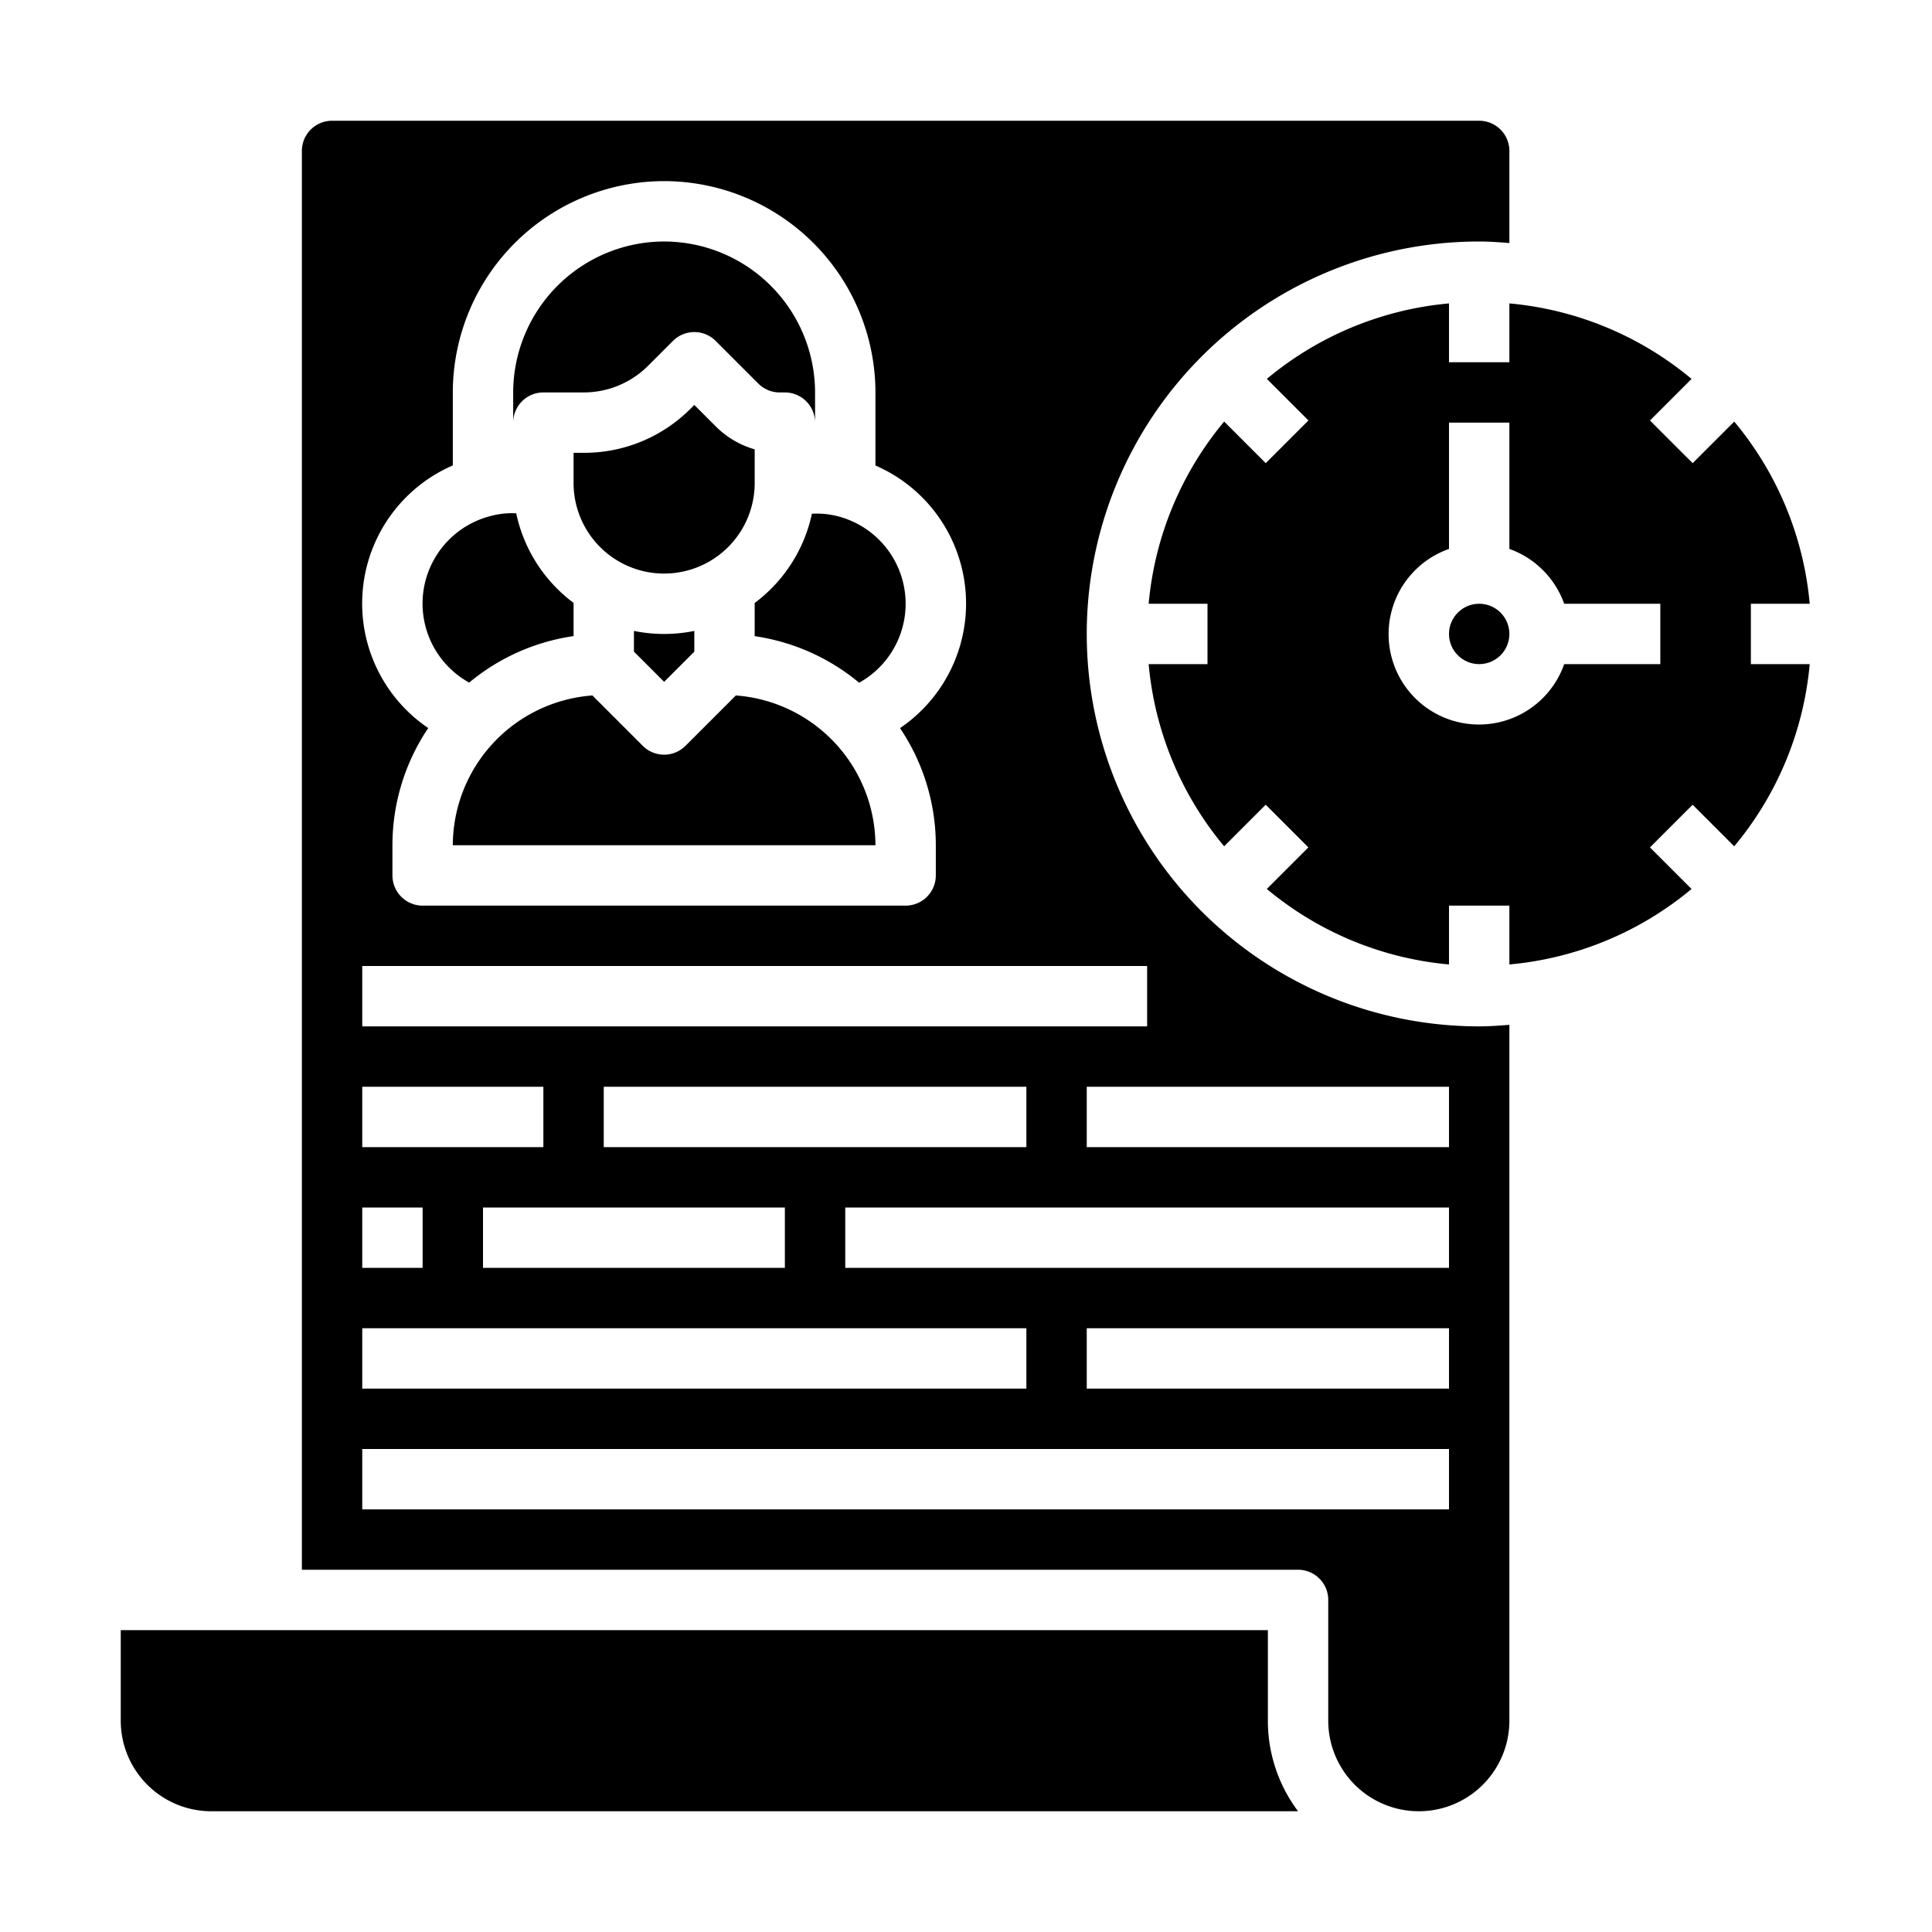 <svg xmlns="http://www.w3.org/2000/svg" viewBox="0 0 64 64" x="0px" y="0px"><g data-name="Time Management"><path d="M25,19.974v1.1a6.977,6.977,0,0,1,3.46,1.542,2.992,2.992,0,0,0-.707-5.514,2.759,2.759,0,0,0-.857-.084A4.992,4.992,0,0,1,25,19.974Z"></path><path d="M21,20.9v.687l1,1,1-1V20.9a5,5,0,0,1-2,0Z"></path><path d="M18,13h1.343a3.02,3.02,0,0,0,2.121-.878l.829-.829a1,1,0,0,1,1.414,0l1.414,1.414a1,1,0,0,0,.708.293H26a1,1,0,0,1,1,1V13a5.006,5.006,0,0,0-5-5,5.009,5.009,0,0,0-5,5v1A1,1,0,0,1,18,13Z"></path><circle cx="49" cy="21" r="1"></circle><path d="M59.949,20a10.946,10.946,0,0,0-2.5-6.034l-1.377,1.377-1.414-1.414,1.377-1.377A10.946,10.946,0,0,0,50,10.051V12H48V10.051a10.946,10.946,0,0,0-6.034,2.5l1.377,1.377-1.414,1.414-1.377-1.377A10.946,10.946,0,0,0,38.051,20H40v2H38.051a10.946,10.946,0,0,0,2.5,6.034l1.377-1.377,1.414,1.414-1.377,1.377A10.946,10.946,0,0,0,48,31.949V30h2v1.949a10.946,10.946,0,0,0,6.034-2.5l-1.377-1.377,1.414-1.414,1.377,1.377A10.946,10.946,0,0,0,59.949,22H58V20ZM55,22H51.816A2.993,2.993,0,1,1,48,18.184V14h2v4.184A3,3,0,0,1,51.816,20H55Z"></path><path d="M24.376,23.038l-1.669,1.669a1,1,0,0,1-1.414,0l-1.669-1.669A4.991,4.991,0,0,0,15,28H29A4.991,4.991,0,0,0,24.376,23.038Z"></path><path d="M15.54,22.613A6.977,6.977,0,0,1,19,21.071v-1.1a4.991,4.991,0,0,1-1.9-2.967,2.682,2.682,0,0,0-.831.086,2.992,2.992,0,0,0-.731,5.52Z"></path><path d="M25,16V14.885a2.981,2.981,0,0,1-1.293-.764L23,13.414l-.122.122A4.966,4.966,0,0,1,19.343,15H19v1a3,3,0,0,0,6,0Z"></path><path d="M50,33.949c-.331.026-.662.051-1,.051A13,13,0,0,1,49,8c.338,0,.669.025,1,.051V5a1,1,0,0,0-1-1H11a1,1,0,0,0-1,1V52H43a1,1,0,0,1,1,1v4a3,3,0,0,0,6,0ZM15,15.422V13a7.008,7.008,0,0,1,7-7,7.008,7.008,0,0,1,7,7v2.42a4.985,4.985,0,0,1,.814,8.7A6.946,6.946,0,0,1,31,28v1a1,1,0,0,1-1,1H14a1,1,0,0,1-1-1V28a6.946,6.946,0,0,1,1.186-3.882,4.984,4.984,0,0,1,.814-8.7ZM12,32H38v2H12Zm8,6V36H34v2Zm6,2v2H16V40ZM12,36h6v2H12Zm0,4h2v2H12Zm0,4H34v2H12Zm36,6H12V48H48Zm0-4H36V44H48Zm0-4H28V40H48Zm0-4H36V36H48Z"></path><path d="M4,57a3,3,0,0,0,3,3H43a4.987,4.987,0,0,1-1-3V54H4Z"></path></g></svg>